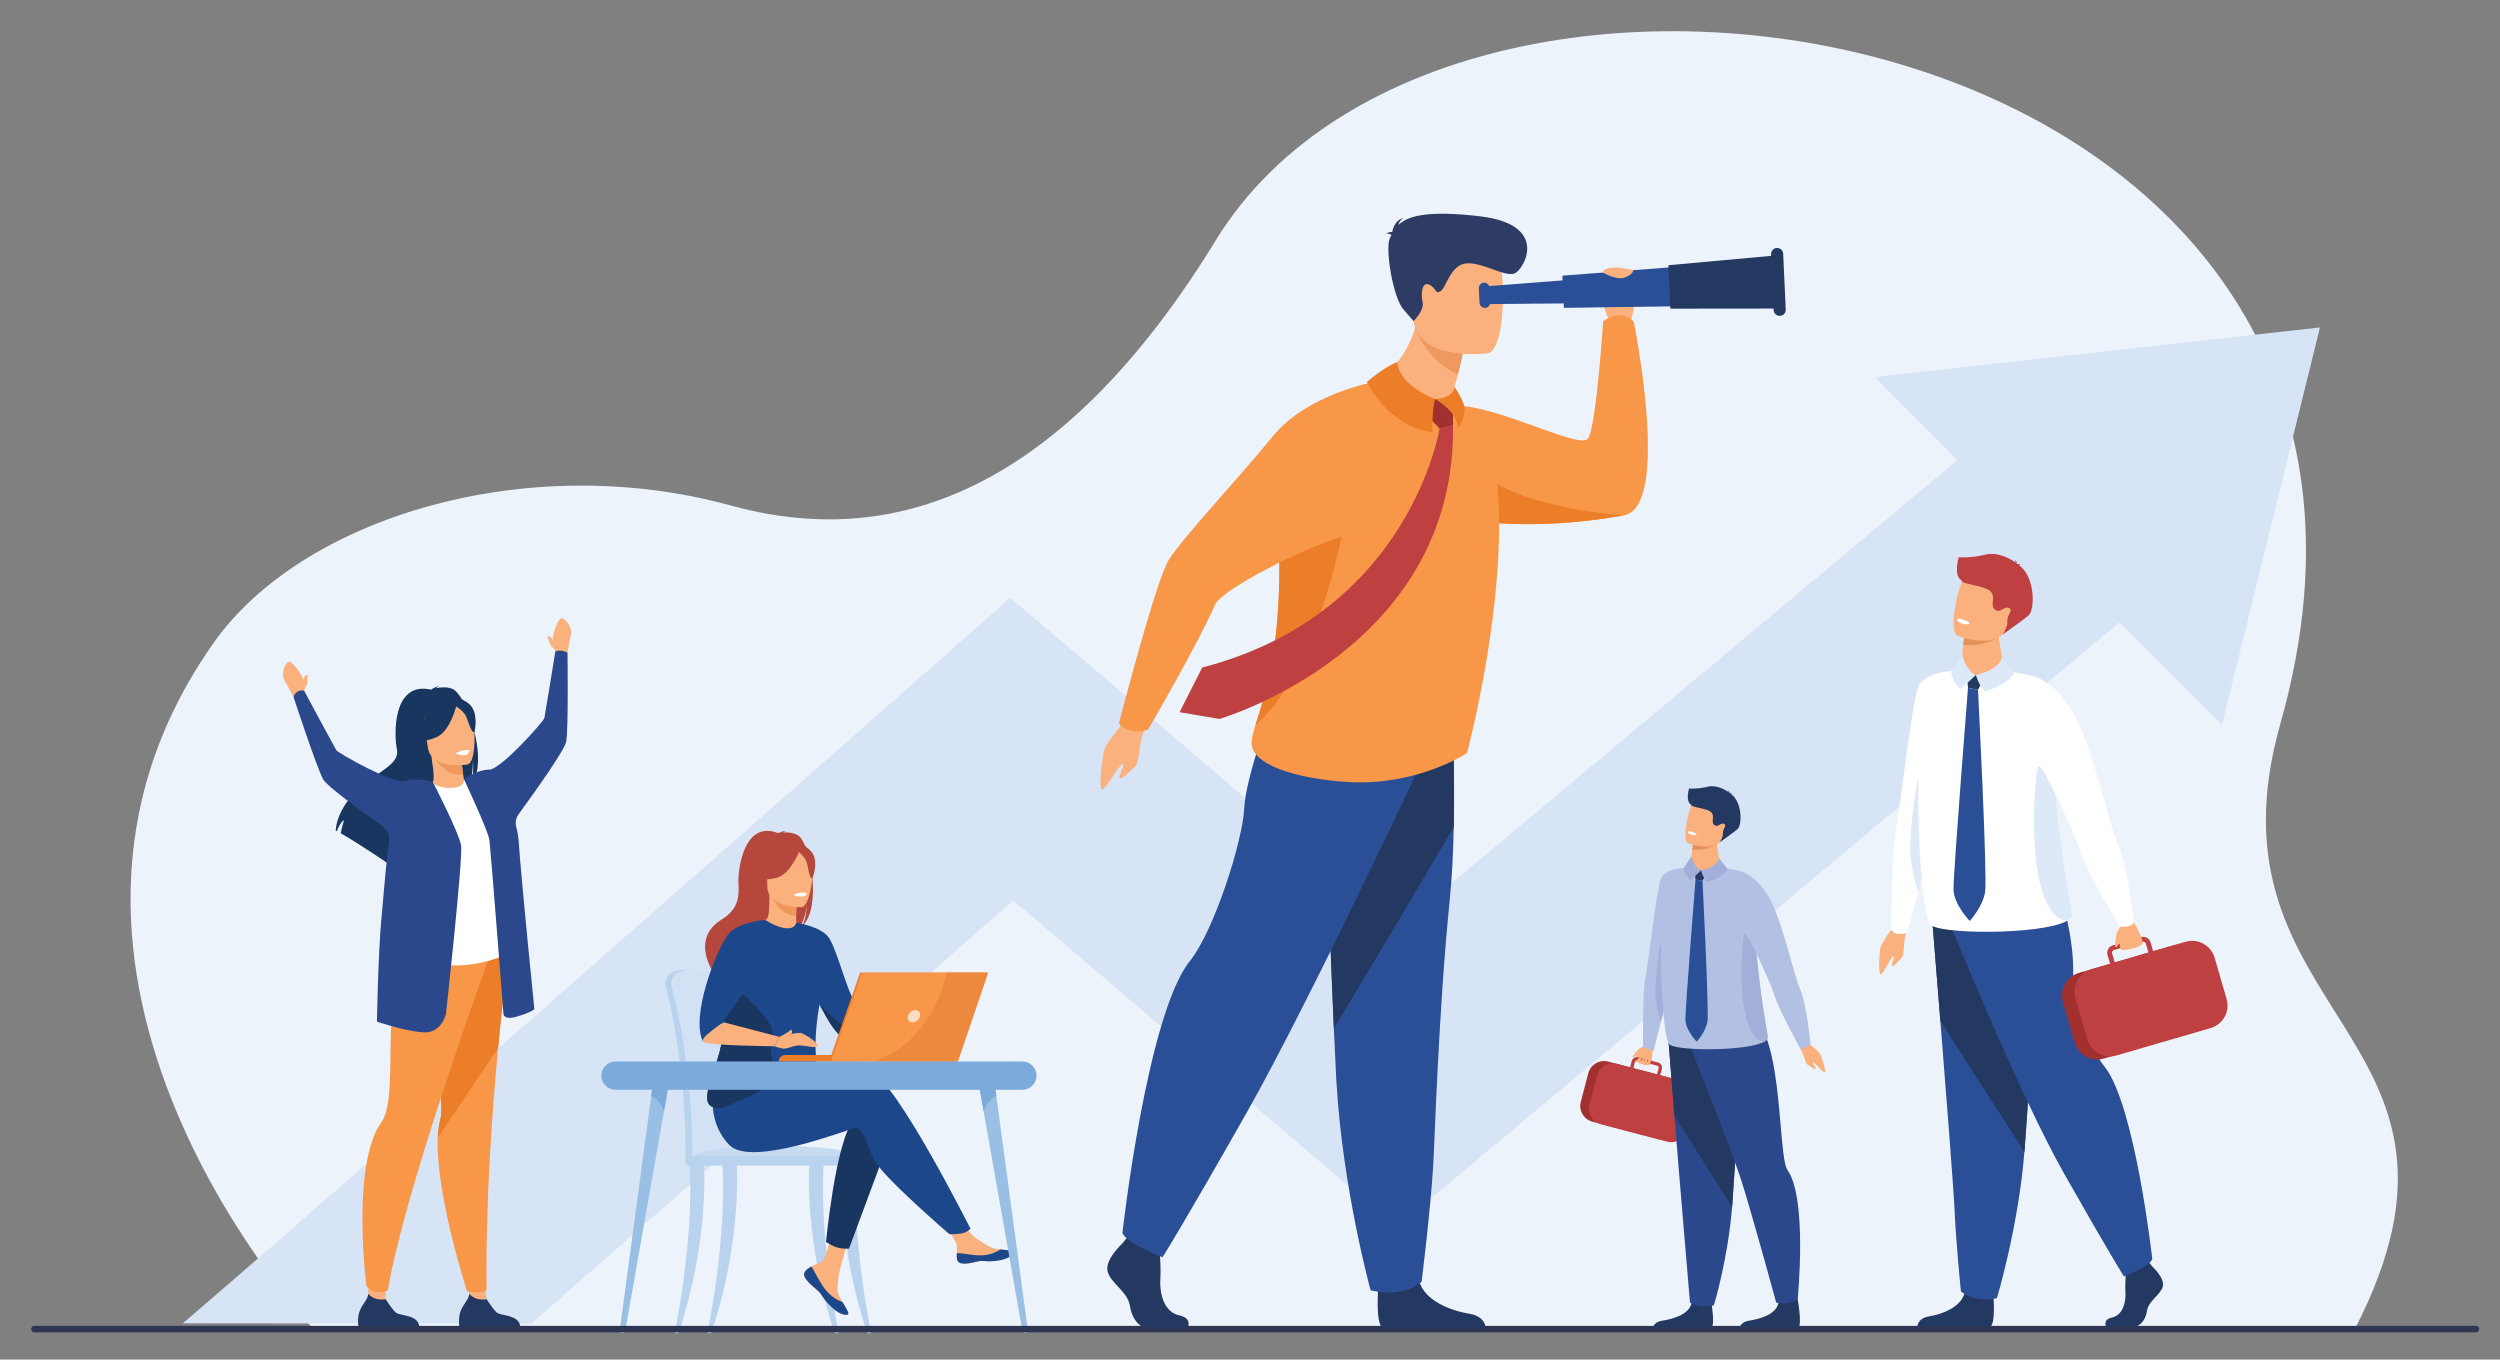 <?xml version="1.0" encoding="utf-8"?>
<!-- Generator: Adobe Illustrator 24.3.0, SVG Export Plug-In . SVG Version: 6.00 Build 0)  -->
<svg version="1.1" id="Layer_1" xmlns="http://www.w3.org/2000/svg" xmlns:xlink="http://www.w3.org/1999/xlink" x="0px" y="0px"
	 viewBox="0 0 1200 652.62" style="enable-background:new 0 0 1200 652.62;" xml:space="preserve">
<rect x="0" y="0" width="1200" height="652.62" fill="#808080" stroke="none"/>
<style type="text/css">
	.st0{fill:#ECF3FB;}
	.st1{fill:#D6E4F5;}
	.st2{fill:#B9D3EE;}
	.st3{fill:#D3E1F4;}
	.st4{fill:#C6DBF1;}
	.st5{fill:#FAB17E;}
	.st6{fill:#1C478A;}
	.st7{fill:#183660;}
	.st8{fill:#B6473D;}
	.st9{fill:#EE985E;}
	.st10{fill:#FFFFFF;}
	.st11{fill:#EC7E2A;}
	.st12{fill:#F89748;}
	.st13{fill:#F9DDBF;}
	.st14{fill:#EC893F;}
	.st15{fill:#99BFE5;}
	.st16{fill:#7CAADB;}
	.st17{fill:#2E3652;}
	.st18{fill:#B2C1E3;}
	.st19{fill:#A1302F;}
	.st20{fill:#BE4040;}
	.st21{fill:#A1AFD9;}
	.st22{fill:#243962;}
	.st23{fill:#2B488C;}
	.st24{fill:#E3915A;}
	.st25{fill:#2B4F97;}
	.st26{fill:#DEE9F7;}
	.st27{fill:#EE9960;}
	.st28{fill:#2E3B65;}
</style>
<g>
	<g>
		<path class="st0" d="M150.71,638.24c0,0-160.61-170.69-47.99-329.91c42.02-59.41,149.31-92.78,247.94-65.71
			c58.25,15.99,146.6,13.63,232.93-127.29C701.31-76.85,1190,10.53,1094.61,347.24c-40.18,141.83,109.58,148.28,35.4,291.31
			L150.71,638.24z"/>
		<g>
			<g>
				<path class="st1" d="M1020.24,296.3L670.39,588.98L486.32,432.18c-34.45,30.34-87.66,77.16-141.19,124.15
					c-36.58,32.11-66.19,58.06-90.2,79.06L87.75,635.2c46.36-39.47,233.03-203.51,358.79-314.37l38.45-33.9l186.07,158.51
					l273.11-228.48L1020.24,296.3z"/>
			</g>
			<polygon class="st1" points="899.9,180.97 1066.52,348.09 1113.58,157.17 			"/>
		</g>
		<g>
			<g>
				<g>
					<path class="st2" d="M353.69,533.12c-0.62-15.3-1.96-28.62-3.57-37.9c-2.56-14.8-4.86-23.31-4.89-23.4
						c-0.34-1.3-5.21-6.57-16.04-6.4c-10.83,0.16-9.8,7.07-9.8,7.07l0,0c0,0.23,0.03,0.45,0.08,0.61c0.1,0.36,10.04,36.4,9.61,82.93
						c-0.01,0.65-0.08,1.78-0.03,2.53c0,0,25.09,0.65,25.1,0C355.02,554.49,354.6,543.22,353.69,533.12z"/>
					<path class="st3" d="M356.84,555.79c-0.01,0.65-0.35,1.17-0.77,1.17h-0.01c-0.42-0.01-0.75-0.53-0.75-1.17h-21.5
						c-0.01,0.65-0.35,1.17-0.77,1.17h-0.01c-0.42-0.01-0.76-0.55-0.76-1.2c0.12-13.32-0.63-25.76-1.78-36.74
						c-2.86-27.38-8.14-45.67-8.22-45.93c-0.05-0.16-0.08-0.38-0.08-0.61c0,0-1.03-6.91,9.8-7.07c10.83-0.16,15.7,5.1,16.04,6.41
						c0.02,0.07,1.32,4.89,3.06,13.56c0.57,2.87,1.19,6.16,1.83,9.84c1.6,9.28,2.95,22.6,3.57,37.9
						C357.4,543.22,357.72,551.72,356.84,555.79z"/>
					<path class="st4" d="M330.68,556.96h84.31c0,0-1.96-7.95-50.79-6.76C329.65,551.03,330.68,556.96,330.68,556.96z"/>
					<g>
						<path class="st2" d="M323.82,639.94c9.78-49.49,7.26-79.85,7.25-80.23c-0.02-0.76,1.38-1.45,2.13-1.48
							c0.76-0.01,4.14-0.23,4.53,0.43c0.51,0.85,2.48,38.27-12.09,81.29H323.82z"/>
					</g>
					<g>
						<path class="st2" d="M402.54,639.94c-9.78-49.49-7.26-79.85-7.25-80.23c0.02-0.76-1.38-1.45-2.13-1.48
							c-0.76-0.01-4.14-0.23-4.53,0.43c-0.51,0.85-2.48,38.27,12.09,81.29H402.54z"/>
					</g>
					<g>
						<path class="st2" d="M418.14,639.94c-9.78-49.49-7.26-79.85-7.25-80.23c0.02-0.76-1.38-1.45-2.13-1.48
							c-0.76-0.01-4.14-0.23-4.53,0.43c-0.51,0.85-2.48,38.27,12.09,81.29H418.14z"/>
					</g>
					<g>
						<path class="st2" d="M339.53,639.94c9.78-49.49,7.26-79.85,7.25-80.23c-0.02-0.76,1.38-1.45,2.13-1.48
							c0.76-0.01,4.14-0.23,4.53,0.43c0.51,0.85,2.48,38.27-12.09,81.29H339.53z"/>
					</g>
					<path class="st2" d="M414.47,559.49H331.3c-1.26,0-2.29-1.03-2.29-2.29l0,0c0-1.26,1.03-2.29,2.29-2.29h83.17
						c1.26,0,2.29,1.03,2.29,2.29v0C416.77,558.46,415.74,559.49,414.47,559.49z"/>
					<g>
						<path class="st5" d="M412.08,483.35l28.02-6.07l1.65,4.02c0,0-30.92,18.4-33.82,17.5
							C405.04,497.91,412.08,483.35,412.08,483.35z"/>
						<path class="st5" d="M386.6,610.1c-0.7,0.8-0.79,1.7-0.44,2.66c0,0,0,0.01,0.01,0.01c0.64,1.78,2.76,3.76,5.23,5.74
							c0.31,0.25,0.6,0.49,0.84,0.7c0.06,0.06,0.13,0.11,0.19,0.17c0.05,0.04,0.1,0.09,0.15,0.13c2.3,2.12,1.43,2.6,5.56,6.9
							c4.71,4.9,7.95,4.99,8.87,4.54c0.78-0.38-0.81-2.98-2.56-5.9c-0.09-0.14-0.17-0.28-0.26-0.43c-0.23-0.39-0.47-0.78-0.7-1.17
							c-2.06-3.52-1.53-5.16-1.04-10.4c0.4-4.25,6.61-23.75,6.61-23.75l-9.02-1.55c0,0-2.72,15.53-5.71,17.92
							c-1.6,1.27-3.39,1.29-4.93,2.24c-0.11,0.07-0.22,0.13-0.32,0.2C388.19,608.7,387.3,609.29,386.6,610.1z"/>
						<path class="st6" d="M386.6,610.1c-0.7,0.8-0.79,1.7-0.44,2.66c0,0,0,0.01,0.01,0.01c0.79,1.77,2.86,3.75,5.24,5.72
							c0.31,0.26,0.59,0.5,0.83,0.72c0.06,0.06,0.13,0.11,0.19,0.17c0.05,0.04,0.1,0.09,0.15,0.13c2.3,2.12,1.43,2.6,5.56,6.9
							c4.71,4.9,7.95,4.99,8.87,4.54c0.78-0.38-0.81-2.98-2.56-5.9c-0.92-0.34-5.18-2.07-8.39-6.19c-2.84-3.62-4.73-8.27-6.66-10.96
							c-0.11,0.07-0.22,0.13-0.32,0.2C388.19,608.7,387.3,609.29,386.6,610.1z"/>
						<path class="st5" d="M459.37,604.46c0.56,2.79,4.53,2.32,8.96,1.24c4.44-1.08,3.38,0.2,9.7-0.49c6.31-0.7,8.23-3.05,8.42-3.99
							c0.17-0.83-2.95-1.13-6.29-1.51c-0.42-0.05-0.84-0.1-1.27-0.15c-3.78-0.47-6.55-2.91-9.98-4.91c-3.25-1.9-8.1-9.62-8.1-9.62
							l-8.66,0.69c0,0,4.54,6.9,6.3,9.9c1.03,1.76,0.98,4.1,0.85,5.9C459.24,602.48,459.17,603.48,459.37,604.46z"/>
						<path class="st6" d="M468.33,605.7c4.44-1.08,3.38,0.2,9.7-0.49c6.31-0.7,8.23-3.05,8.42-3.99c0.17-0.83-2.95-1.13-6.29-1.51
							l-0.03,0.06c0,0-3.79,2.68-9.04,2.81c-4.28,0.1-8.82-1.12-11.78-1.08c-0.07,0.98-0.13,1.98,0.07,2.96
							C459.93,607.25,463.9,606.79,468.33,605.7z"/>
						<path class="st5" d="M440.1,477.28c0,0,2.06-5.05,4.33-5.26c2.27-0.21,9.49-1.34,10.01-0.31c0.52,1.03,0,4.74-1.55,6.09
							c-1.55,1.34-11.14,3.51-11.14,3.51L440.1,477.28z"/>
						<path class="st7" d="M426.19,549.1l-18.66,50.22c0,0-2.87,0.28-5.62-0.51c-2.53-0.73-5.43-2.64-5.43-2.64
							s4.63-48.22,13.12-58.25C418.09,527.88,426.19,549.1,426.19,549.1z"/>
						<path class="st6" d="M352.38,528.78c0,0,53.62-18.13,65.58-14.27c11.96,3.86,47.87,75.3,47.87,75.3s-0.81,1.08-3.02,1.91
							c-2.06,0.77-7.04,0.72-7.04,0.72s-32.41-27.78-36.26-35.88c-3.86-8.1-5.4-15.82-9.26-15.05c-3.86,0.77-49.77,18.9-60.18,8.1
							c-10.42-10.8-7.69-24.84-7.69-24.84L352.38,528.78z"/>
						<path class="st8" d="M382.95,400.92c-2.32-1.32-5.1-1.46-7.04-1.35c0.5-0.52,1.48-0.7,1.48-0.7c-1.2-0.18-3.89,1.02-3.89,1.02
							c-16.76-6.46-19.39,18.22-19.04,23.95c0.35,5.73,0.39,12.33-7.97,17.47c-16.46,10.12-2.57,27.78-2.57,27.78
							c0.13,0.08,7.66,12.85,7.66,12.85c-0.42-4.63,20.95-29.08,32.1-36.4c2.71-4,3.68-11.06,3.75-11.61
							c-0.47,5.6-1.43,8.74-2.28,10.51C394.59,435.74,389.09,404.42,382.95,400.92z"/>
						<path class="st5" d="M383.01,445.9c0.06,0.03-5.38,2.85-9.48,1.73c-3.85-1.05-6.36-6.04-6.31-6.05
							c1.63-0.32,2.1-2.56,2.07-12.19l0.74,0.14l12.39,2.45c0,0-0.28,3.9-0.29,7.57C382.12,442.65,382.31,445.57,383.01,445.9z"/>
						<path class="st9" d="M382.42,431.99c0,0-0.28,3.9-0.29,7.57c-6.93-0.2-10.6-6.52-12.1-10.03L382.42,431.99z"/>
						<path class="st8" d="M368.75,428.18c0,0-3.63-5.74-4.51-10.65c-0.62-3.5,1.16-16.5,14.22-14.63c0,0,3.79,0.37,7.36,2.78
							c2.83,1.91,6.93,6.05,2.35,17.38l-1.19,3.83L368.75,428.18z"/>
						<path class="st5" d="M384.74,435.47c0,0-16.4,0.27-16.42-9.95c-0.01-10.22-2.14-17.07,8.34-17.67
							c10.47-0.6,12.51,3.29,13.35,6.7C390.84,417.96,389,435.13,384.74,435.47z"/>
						<path class="st8" d="M384.13,407.6c0,0-4.49,11.99-11.39,13.76c-6.89,1.77-9.88-0.07-9.88-0.07s5.29-4.2,6.38-11.53
							C369.24,409.75,380.74,401.89,384.13,407.6z"/>
						<path class="st8" d="M383.02,408.57c0,0,3.35,2.68,4.17,5.28c0.82,2.6,1.19,7.96,2.75,7.78c0,0,3.38-8.15-0.42-12.76
							C385.48,403.98,383.02,408.57,383.02,408.57z"/>
						<path class="st6" d="M346.48,490.03c-1.62-6.78,3.89-19.95,9.63-30.85c5.21-9.88,10.62-17.89,11.11-17.61
							c13.75,8.16,14.99,1.38,14.99,1.38l0,0c0.01,0,12.49,1.66,16.03,7.74c4.39,7.55,9.13,28.66,13.83,32.65
							c-0.72,2.21-0.41,3.39,0.35,6.13c0.16,0.59,0.35,1.15,0.54,1.68c0.71,1.93,1.6,3.49,2.36,4.85
							c-2.39,1.45-7.01,4.22-10.42,2.23c-5.19-3.04-9.24-12.28-11.52-15.97c-0.01-0.01-0.02-0.03-0.03-0.04
							c-4.95,28.04,1.78,34.43-1.63,37.38c-3.6,3.12-8.74-1.49-20.06,3.42c-7.42,3.22-17.72,7.88-24.66,8.69
							c-3.64,0.43-6.35-0.21-7.23-2.66C337.22,521.92,349.57,502.97,346.48,490.03z"/>
						<path class="st10" d="M381.09,429.27c0,0,0.31,1.3,3.54,1.1c0,0,2.71-0.17,2.63-1.59
							C387.25,428.77,384.62,427.76,381.09,429.27z"/>
						<path class="st7" d="M339.8,529.06c0.88,2.46,3.6,3.09,7.23,2.66c4.8-2.09,25.53-10.12,25.3-15.57
							c-0.34-8.06-3.99-8.32-1.41-18.26c2.07-7.99-17.09-22.84-20.15-26.06c-5.75,10.9-5.9,11.41-4.29,18.2
							C349.57,502.97,337.22,521.92,339.8,529.06z"/>
						<path class="st6" d="M337.45,500c3.68-5.16,7.51-7.89,10.03-9.27c-0.58-1.49,15.47-21.17,15.47-24.21
							c0-3.09,4.28-24.94,4.28-24.94s-13.37,0.83-18,7.28C343.44,456.93,331.42,488,337.45,500z"/>
						<path class="st5" d="M347.48,490.73l26.72,6.97l-2.51,4.5c0,0-32.51-0.23-34.24-2.21
							C335.73,498.02,347.48,490.73,347.48,490.73z"/>
						<path class="st7" d="M393.4,482.28c2.28,3.68,6.33,12.93,11.52,15.97c3.4,1.99,8.03-0.78,10.42-2.23
							c-0.77-1.36-1.65-2.92-2.36-4.85c-1.91,0.44-4.24,1-5.74,1.45C404.31,493.5,393.4,482.28,393.4,482.28z"/>
						<path class="st5" d="M374.2,497.7c0,0,8.39-2.37,10.39-1.82c2,0.56,8.85,5.09,7.88,6.32c-0.96,1.23-6.99-0.74-9.77-0.36
							s-4.92,1.74-6.92,1.45c-2-0.3-4.09-1.08-4.09-1.08L374.2,497.7z"/>
						<path class="st5" d="M374.2,497.7c0,0,4.1-2.11,5.27-3.31c0.15-0.15,0.4-0.12,0.51,0.06c0.31,0.49,0.61,1.45-0.83,2.39
							C377.07,498.21,374.2,497.7,374.2,497.7z"/>
					</g>
				</g>
				<g>
					<path class="st11" d="M412.97,509.51h-39.14l0,0c0-1.72,1.4-3.12,3.12-3.12h36.02V509.51z"/>
					<polygon class="st11" points="412.86,466.88 473.37,466.88 458.86,509.51 397.95,509.51 					"/>
					<polygon class="st12" points="474.27,466.88 459.75,509.51 398.84,509.51 413.75,466.88 					"/>
					<path class="st13" d="M441.64,487.8c-0.38,1.63-2,2.95-3.63,2.95s-2.64-1.32-2.27-2.95c0.38-1.63,2-2.95,3.63-2.95
						C441,484.85,442.01,486.17,441.64,487.8z"/>
					<path class="st14" d="M474.27,466.88l-14.52,42.63h-40.34c26.72-9.12,33.83-36.93,35.03-42.63H474.27z"/>
				</g>
			</g>
			<g>
				<g>
					<g>
						<path class="st15" d="M298.58,639.94c0.77,0,1.42-0.54,1.55-1.27l7.6-43.08l10.93-61.96l3.06-17.33l-7.79-0.22l-1.35,10.06
							l-9.49,70.68l-5.62,41.9C297.38,639.37,297.9,639.94,298.58,639.94z"/>
					</g>
					<path class="st16" d="M312.58,526.14c5.05,2.23,6.08,7.49,6.08,7.49l3.06-17.33l-7.79-0.22L312.58,526.14z"/>
				</g>
				<g>
					<g>
						<path class="st15" d="M492.26,639.94c-0.77,0-1.42-0.54-1.55-1.27l-7.6-43.08l-10.93-61.96l-3.06-17.33l7.79-0.22l1.35,10.06
							l9.49,70.68l5.62,41.9C493.46,639.37,492.94,639.94,492.26,639.94z"/>
					</g>
					<path class="st16" d="M478.26,526.14c-5.04,2.23-6.08,7.49-6.08,7.49l-3.06-17.33l7.79-0.22L478.26,526.14z"/>
				</g>
				<path class="st16" d="M295.43,523.1h195.31c3.74,0,6.8-3.06,6.8-6.8l0,0c0-3.74-3.06-6.8-6.8-6.8H295.43
					c-3.74,0-6.8,3.06-6.8,6.8v0C288.63,520.04,291.69,523.1,295.43,523.1z"/>
			</g>
		</g>
		<path class="st17" d="M1188.44,639.53H16.47c-0.86,0-1.56-0.7-1.56-1.56l0,0c0-0.86,0.7-1.56,1.56-1.56h1171.97
			c0.86,0,1.56,0.7,1.56,1.56v0C1190,638.83,1189.3,639.53,1188.44,639.53z"/>
		<g>
			<path class="st5" d="M788.7,502.25c0,0-5.17,6.42-3.56,7.29c1.62,0.87,5.89,2.51,6.9,1.48c1.01-1.03,1.32-8.59,1.32-8.59
				L788.7,502.25z"/>
			<path class="st5" d="M788.91,502.36c0,0-2.12,0.73-2.95,1.83c-0.83,1.1-2.67,2.78-2.22,3.24s3.09-1.59,3.09-1.59L788.91,502.36z"
				/>
			<path class="st18" d="M808.25,416.58c0,0-5.83,54.28-6.35,55.83c-0.11,0.34-0.57,2.05-1.21,4.53c-0.92,3.53-2.21,8.6-3.44,13.43
				c-1.86,7.29-3.56,14.01-3.56,14.01l-5.06-1.67c0,0-0.26-26.38,1.04-32.45c1.3-6.08,5.47-43.39,7.57-48.42
				C799.34,416.81,808.25,416.58,808.25,416.58z"/>
			<g>
				<path class="st19" d="M796.13,546.74l-31.8-8.34c-4.14-1.09-6.64-5.36-5.55-9.5l3.61-13.78c1.09-4.14,5.36-6.64,9.5-5.55
					l31.8,8.34c4.14,1.09,6.64,5.36,5.55,9.5l-3.61,13.78C804.54,545.32,800.27,547.82,796.13,546.74z"/>
				<path class="st20" d="M766.59,516.21l-3.66,13.94c-0.71,2.7,0.1,5.46,1.89,7.35c0.59,0.63,1.3,1.17,2.09,1.57c0,0,0,0,0,0l0,0
					c0.49,0.26,1.02,0.46,1.58,0.61l31.74,8.32c4.15,1.09,8.44-1.42,9.53-5.57l3.66-13.94c1.09-4.15-1.42-8.44-5.57-9.53
					l-10.93-2.87l0.78-2.97c0.36-1.37-0.47-2.78-1.84-3.15l-1.2-0.31l-6.65-1.74l-1.65-0.43c-0.66-0.17-1.36-0.08-1.95,0.27
					c-0.6,0.35-1.02,0.91-1.19,1.57l-0.78,2.97l-6.33-1.66c-0.25-0.07-0.5-0.12-0.75-0.16c0,0,0,0-0.01,0l0,0
					c-2.55-0.41-5.07,0.5-6.8,2.25l0,0C767.64,513.67,766.94,514.85,766.59,516.21z M795.37,515.68l-11.36-2.98l0.78-2.97
					c0.13-0.51,0.66-0.82,1.17-0.69l2.85,0.75l5.23,1.37l1.41,0.37c0.1,0.03,0.18,0.07,0.27,0.12c0.35,0.22,0.53,0.64,0.42,1.06
					L795.37,515.68z"/>
			</g>
			<path class="st5" d="M791.72,511.16c0,0,1.41-2.38,0.88-3.21c-0.53-0.83-2.43,2.47-2.43,2.47s1.3-2.83,0.82-3.3
				c-0.49-0.47-2.48,2.79-2.48,2.79s1.24-2.75,0.81-2.84c-0.44-0.09-1.91,2.31-1.91,2.31s0.77-2.06,0.07-1.96
				c-0.7,0.1-2.22,1.98-2.22,1.98L791.72,511.16z"/>
			<path class="st21" d="M800.69,476.93c-0.92,3.53-2.21,8.6-3.44,13.43c-0.79-2.23-1.8-5.78-2.44-10.65
				c-1.17-8.98,2.43-28.12,2.43-28.12L800.69,476.93z"/>
			<path class="st5" d="M867.39,500.02c0,0,5.64,4.58,6.33,6.01c0.7,1.43,2.45,6.73,2.36,8.43c-0.09,1.71-4.32-3.91-5.56-4.36
				c-1.24-0.45,1.3,2.3,1.01,2.9c-0.29,0.59-2.93-1.34-3.94-1.97c-1.01-0.63-1.72-4.92-3.22-7.25
				C862.87,501.45,867.39,500.02,867.39,500.02z"/>
			<path class="st22" d="M793.41,637.14h28.11c2.01-1.37-0.54-14.72-0.54-14.72s-7.67-2.91-9,3.01c-1.33,5.92-9.77,7.8-14.24,8.52
				C794.69,634.45,793.72,636.13,793.41,637.14z"/>
			<path class="st22" d="M835.1,637.14h28.11c2.01-1.37-0.54-14.72-0.54-14.72s-7.67-2.91-9,3.01c-1.33,5.92-9.77,7.8-14.24,8.52
				C836.37,634.45,835.41,636.13,835.1,637.14z"/>
			<path class="st23" d="M800.98,500.93c0,0,1.26,15.76,2.75,34.71c2.02,25.74,7.46,89.55,7.46,89.55s3.57,3.04,11.47,1.38
				c0,0,6.73-22.02,8.74-47.14c0.03-0.41,0.06-0.83,0.09-1.24c1.87-25.58,4.78-79.44,4.78-79.44L800.98,500.93z"/>
			<path class="st22" d="M800.55,495.48c0,0,1.69,21.21,3.18,40.16l27.68,43.79c0.03-0.41,0.06-0.83,0.09-1.24
				c1.87-25.58,4.78-79.44,4.78-79.44L800.55,495.48z"/>
			<path class="st23" d="M808.61,495.48c0,0,20.07,49.96,26.49,68.9c4.57,13.49,17.46,60.82,17.46,60.82s5.61,1.71,10.32-1.59
				c0,0,4.8-48.35-4.89-61.99c-5.14-7.23-1.28-75.19-22.12-75.77C815.03,485.27,808.61,495.48,808.61,495.48z"/>
			<path class="st18" d="M846.86,500.02c-8.37,4.72-44.23,4.62-45.89,0.91c-3.71-8.28-4.64-50.33-2.89-63.23
				c0,0,0.91-19.82,2.89-18.95c13.24-6.08,34.68-0.56,34.68-0.56c5.78,1.7,5.28,14.91,6.9,33.46c0.21,2.39,0.44,4.88,0.7,7.46
				c1.14,11.45,2.8,24.61,5.32,38.49C848.74,498.51,848.11,499.32,846.86,500.02z"/>
			<path class="st5" d="M825.75,415.96c-0.22,3.55-4.85,3.14-10.41,1.87c-5.56-1.27-3.55-4.55-3.55-4.55s0.08-2.52,0.43-5.54
				c0.13-1.1,0.29-2.27,0.5-3.4c0.1-0.55,0.21-1.1,0.33-1.63c0.73-3.12,11.11-0.11,11.03,0.73
				C823.89,405.72,825.54,413.17,825.75,415.96z"/>
			<polygon class="st22" points="813.84,422.15 813.4,417.25 819.55,418.41 817.18,422.78 			"/>
			<path class="st21" d="M811.93,410.98l-3.68,5.59c0,0,0,3.44,3.19,5.94l5.03-4.68C816.47,417.83,813.22,416.59,811.93,410.98z"/>
			<path class="st21" d="M816.47,417.83c0,0,1.04,3.74,3.06,5.46c0,0,7.85-2.11,9.72-6.13l-4.09-5.28
				C825.16,411.87,824.97,415.87,816.47,417.83z"/>
			<path class="st24" d="M824.16,405.22c0,0-5,3.32-11.92,2.53c0.13-1.1,0.29-2.27,0.5-3.4c1.37-0.33,2.51-0.54,2.51-0.54
				L824.16,405.22z"/>
			<path class="st5" d="M827.33,401.44c-2.44,6.72-11.36,5.01-15.15,3.93c-1.07-0.3-1.73-0.55-1.73-0.55
				c-1.17-0.53-1.54-2.58-1.43-5.17c0.2-5.12,2.22-12.34,3.38-14.09c1.75-2.62,4.66-5.28,13.3-1.57
				C834.35,387.7,830.46,392.82,827.33,401.44z"/>
			<path class="st22" d="M834.01,397.99c-2.73,2.23-8.59,6.35-8.59,6.35s0.65-0.77,1.45-2.99c0.09-0.25,0.12-0.62,0.11-1.01
				c-0.03-1.09,0.23-2.18,0.8-3.11c0.36-0.58,0.49-1.18,0.04-1.61c-0.74-0.7-2.01-0.06-2.84,0.51c-0.55,0.37-1.27,0.4-1.83,0.05
				c0,0-0.01,0-0.01-0.01c-2.33-1.46,0.24-4.03-1.65-6.17c-1.9-2.14-10.1-2.43-9.77-3.77c-2.8-1.58-1.03-7.42-0.98-7.73
				c0,0,4.02,0.36,9.04-0.9c4.07-1.02,8.56,1.59,9.99,2.67c0-0.26-0.04-0.62-0.23-1c0,0,0.62,0.61,0.61,1.32
				c0.06,0.06,0.09,0.11,0.07,0.12c0,0,0.81-0.02,1.28,0.3c0,0-0.35-0.11-0.51,0.1c-0.02,0.02-0.04,0.04-0.07,0.05
				C836.35,385.01,836.27,396.13,834.01,397.99z"/>
			<path class="st10" d="M814.43,400.47c0,0-0.44,0.85-2.64,0.14c0,0-1.85-0.59-1.54-1.56C810.25,399.05,812.25,398.8,814.43,400.47
				z"/>
			<path class="st25" d="M813.84,422.15c0,0-4.91,62.06-4.84,67.23c0.07,5.17,5.44,10.64,5.44,10.64s4.28-4.69,5.12-9.63
				c0.84-4.95-2.37-67.6-2.37-67.6L813.84,422.15z"/>
			<path class="st18" d="M835.66,418.19c0,0,7.93,1.9,14.2,13.94c6.27,12.04,11.22,36.32,14.21,42.73
				c2.99,6.41,5.04,26.59,5.04,26.59l-4.74,2.33c0,0-11.44-20.69-13.13-27.47c-0.92-3.67-14.9-33.05-14.9-33.05L835.66,418.19z"/>
			<path class="st21" d="M846.86,500.02C846.86,500.02,846.86,500.02,846.86,500.02c-14.93-2.15-10.66-51.55-9.49-51.75
				c1.17-0.2,5.46,8.83,5.46,8.83l0.41,2c1.14,11.45,2.8,24.61,5.32,38.49C848.74,498.51,848.11,499.32,846.86,500.02z"/>
		</g>
		<g>
			<g>
				<path class="st22" d="M1033.11,607.94c0,0,6.22,5.67,5,9.7c-1.21,4.03-6.82,6.72-7.58,11.64c-0.76,4.93-3.79,7.61-6.52,7.61
					c-2.73,0-13.01,0-13.01,0s-2.01-3.47,2.84-4.51c4.85-1.04,6.68-6.83,6.38-12.21c-0.3-5.37,0.45-12.54,0.45-12.54l10.31-2.39
					L1033.11,607.94z"/>
				<path class="st22" d="M956.86,622.61c0,0,1.12,12.91-1.61,14.25l-34.92-0.07c0,0,0-4.03,5.61-4.93
					c5.61-0.9,15.46-4.18,17.13-11.49C944.73,613.06,956.86,622.61,956.86,622.61z"/>
				<path class="st25" d="M927.37,440.27c0,0,1.84,22.63,4.01,49.83c2.94,36.95,6.48,82.33,6.83,90.93
					c0.6,14.93,3.03,38.81,3.03,38.81s5.76,5.67,17.28,3.28c0,0,10.27-34.09,13.2-70.16c0.05-0.59,0.09-1.19,0.14-1.78
					c2.73-36.72,6.97-114.04,6.97-114.04L927.37,440.27z"/>
				<path class="st22" d="M927.37,440.27c0,0,1.84,22.63,4.01,49.83l40.35,62.86c0.05-0.59,0.09-1.19,0.14-1.78
					c2.73-36.72,6.97-114.04,6.97-114.04L927.37,440.27z"/>
				<path class="st25" d="M935.79,442.95c0,0,33.2,81.95,55.03,120.46c21.83,38.51,28.65,49.26,28.65,49.26s12.51-4.93,13.64-8.28
					c0,0-8.35-74.35-22.97-92.47c-8.26-10.24-15.38-32.96-15.03-43.71c0.62-18.54-6.35-40.03-6.35-40.03L935.79,442.95z"/>
			</g>
			<path class="st5" d="M909.27,444.16c0,0-6.2,8.39-6.65,10.63c-0.46,2.24-0.99,10.24-0.25,12.58c0.74,2.34,4.61-6.99,6.17-8.06
				c1.56-1.08-0.98,3.67-0.37,4.39c0.61,0.72,3.6-2.92,4.77-4.16c1.18-1.24,0.62-7.45,1.88-11.24
				C916.08,444.53,909.27,444.16,909.27,444.16z"/>
			<path class="st10" d="M936.61,322.18c0,0-8.38,77.98-9.12,80.2c-0.16,0.48-0.82,2.95-1.75,6.5c-1.32,5.07-3.18,12.36-4.95,19.29
				c-2.67,10.47-5.55,19.52-5.55,19.52s-1.26,0.82-4.32,0.56c-2.08-0.18-3.2-1.96-3.2-1.96s0.31-38.28,2.17-47.01
				c1.87-8.73,7.85-62.34,10.88-69.56C923.8,322.52,936.61,322.18,936.61,322.18z"/>
			<path class="st26" d="M925.74,408.89c-1.32,5.07-3.18,12.36-4.95,19.29c-1.14-3.2-2.59-8.3-3.5-15.29
				c-1.68-12.9,3.49-40.4,3.49-40.4L925.74,408.89z"/>
			<path class="st10" d="M992.08,442.06c-12.02,6.78-63.54,6.63-65.92,1.31c-5.33-11.89-6.67-72.3-4.15-90.84
				c0,0,1.3-28.48,4.15-27.22c19.03-8.74,49.82-0.8,49.82-0.8c8.3,2.45,7.59,21.42,9.91,48.07c0.3,3.43,0.63,7.01,1,10.71
				c1.64,16.46,4.02,35.36,7.65,55.3C994.78,439.89,993.86,441.05,992.08,442.06z"/>
			<path class="st5" d="M961.75,321.3c-0.32,5.09-6.96,4.52-14.95,2.69c-7.98-1.82-5.09-6.53-5.09-6.53s0.12-3.62,0.62-7.96
				c0.19-1.58,0.42-3.25,0.72-4.88c0.14-0.8,0.3-1.58,0.48-2.34c1.04-4.48,15.96-0.16,15.85,1.05
				C959.08,306.59,961.44,317.3,961.75,321.3z"/>
			<polygon class="st22" points="944.63,330.19 944,323.15 952.84,324.82 949.44,331.1 			"/>
			<path class="st26" d="M941.9,314.15l-5.28,8.04c0,0,0,4.94,4.59,8.53l7.22-6.73C948.42,323.99,943.75,322.2,941.9,314.15z"/>
			<path class="st26" d="M948.42,323.99c0,0,1.5,5.37,4.39,7.84c0,0,11.28-3.03,13.97-8.81l-5.88-7.59
				C960.91,315.43,960.62,321.16,948.42,323.99z"/>
			<path class="st24" d="M959.46,305.86c0,0-7.18,4.77-17.13,3.64c0.19-1.58,0.42-3.25,0.72-4.88c1.96-0.48,3.61-0.77,3.61-0.77
				L959.46,305.86z"/>
			<path class="st5" d="M964.02,300.44c-3.51,9.66-16.32,7.19-21.77,5.64c-1.54-0.43-2.49-0.8-2.49-0.8
				c-1.69-0.76-2.21-3.71-2.06-7.42c0.29-7.35,3.19-17.73,4.86-20.24c2.51-3.76,6.69-7.59,19.11-2.26
				C974.1,280.7,968.52,288.06,964.02,300.44z"/>
			<path class="st20" d="M973.61,295.48c-3.92,3.2-12.35,9.12-12.35,9.12s0.94-1.11,2.08-4.3c0.13-0.36,0.17-0.89,0.15-1.46
				c-0.05-1.57,0.33-3.13,1.15-4.46c0.51-0.83,0.7-1.7,0.05-2.31c-1.06-1.01-2.88-0.08-4.07,0.73c-0.79,0.54-1.82,0.57-2.63,0.07
				c0,0-0.01-0.01-0.01-0.01c-3.35-2.1,0.35-5.8-2.37-8.86c-2.73-3.07-14.51-3.49-14.04-5.41c-4.02-2.27-1.49-10.66-1.41-11.1
				c0,0,5.77,0.51,12.98-1.29c5.85-1.47,12.3,2.29,14.35,3.84c0-0.37-0.06-0.89-0.32-1.43c0,0,0.89,0.88,0.87,1.9
				c0.09,0.09,0.13,0.15,0.1,0.17c0,0,1.17-0.02,1.85,0.43c0,0-0.5-0.16-0.73,0.14c-0.03,0.03-0.06,0.06-0.1,0.08
				C976.98,276.83,976.87,292.82,973.61,295.48z"/>
			<path class="st10" d="M945.49,299.04c0,0-0.63,1.22-3.8,0.21c0,0-2.66-0.85-2.22-2.25C939.48,297,942.35,296.65,945.49,299.04z"
				/>
			<path class="st25" d="M944.63,330.19c0,0-7.05,89.16-6.96,96.59c0.1,7.43,7.82,15.28,7.82,15.28s6.15-6.73,7.35-13.84
				c1.2-7.11-3.4-97.11-3.4-97.11L944.63,330.19z"/>
			<path class="st26" d="M992.08,442.06c-0.01,0-0.01,0-0.01,0c-21.44-3.09-15.3-74.06-13.62-74.34c1.68-0.28,7.85,12.69,7.85,12.69
				l0.59,2.88c1.64,16.46,4.02,35.36,7.65,55.3C994.78,439.89,993.86,441.05,992.08,442.06z"/>
			<g>
				<path class="st19" d="M1055.12,494.93l-45.35,13.2c-5.9,1.72-12.14-1.71-13.85-7.61l-5.72-19.65
					c-1.72-5.9,1.71-12.14,7.61-13.85l45.35-13.2c5.9-1.72,12.14,1.71,13.85,7.61l5.72,19.65
					C1064.45,486.98,1061.02,493.21,1055.12,494.93z"/>
				<path class="st20" d="M996.17,479.11l5.79,19.88c1.12,3.85,4.15,6.65,7.76,7.66c1.2,0.34,2.46,0.48,3.74,0.4c0,0,0,0,0.01,0l0,0
					c0.8-0.05,1.6-0.19,2.4-0.42l45.27-13.17c5.92-1.72,9.36-7.98,7.64-13.9l-5.78-19.88c-1.73-5.92-7.98-9.36-13.91-7.64
					l-15.59,4.54l-1.23-4.24c-0.57-1.96-2.63-3.09-4.59-2.52l-1.71,0.5l-9.48,2.76l-2.36,0.69c-0.95,0.27-1.73,0.91-2.21,1.77
					c-0.48,0.87-0.59,1.87-0.31,2.82l1.23,4.24l-9.03,2.63c-0.36,0.1-0.7,0.23-1.04,0.36c0,0,0,0-0.01,0l0,0
					c-3.44,1.38-5.88,4.35-6.71,7.79l0,0C995.6,475.2,995.61,477.17,996.17,479.11z M1031.26,457.21l-16.2,4.72l-1.23-4.24
					c-0.21-0.73,0.21-1.5,0.94-1.71l4.07-1.18l7.46-2.17l2.01-0.58c0.14-0.04,0.28-0.06,0.41-0.05c0.59,0.01,1.13,0.4,1.3,0.99
					L1031.26,457.21z"/>
			</g>
			<path class="st5" d="M1017.68,444.52c0,0-1.41,11.76,1.23,11.59c2.64-0.17,9.09-1.43,9.53-3.46c0.44-2.02-4.94-11.47-4.94-11.47
				L1017.68,444.52z"/>
			<path class="st5" d="M1018.02,444.49c0,0-2.02,2.51-2.19,4.48c-0.17,1.97-1.14,5.42-0.23,5.64c0.9,0.22,2.55-4.29,2.55-4.29
				L1018.02,444.49z"/>
			<path class="st10" d="M975.98,324.5c0,0,11.39,2.73,20.39,20.02c9,17.3,16.12,52.18,20.41,61.39c4.3,9.21,7.57,36.84,7.57,36.84
				s-0.67,1.37-2.99,1.88c-1.8,0.39-3.64,0.24-3.64,0.24s-16.93-27.12-19.36-36.87c-1.32-5.27-21.41-47.48-21.41-47.48L975.98,324.5
				z"/>
		</g>
		<g>
			<polygon class="st5" points="225.89,625.64 224.19,613.35 231.36,607.36 233.61,623.63 			"/>
			<path class="st22" d="M249.7,636.62h-29.22c0,0-0.7-4.45,0.83-7.83c1.46-3.24,3.74-5.24,3.95-7.73c1.86,1.91,4.14,3.14,8.37,2.57
				c0.52,0.84,3.34,5.33,5.07,6.57C240.6,631.58,249.11,631.09,249.7,636.62z"/>
			<path class="st12" d="M243.83,459.67c-1.91,15.37-3.47,29.87-4.75,43.38c-6.8,71.98-5.47,115.97-5.47,115.97s-0.49,1.3-4.71,1.32
				c-2.38,0.01-4.72-0.51-4.72-0.51s-15.23-47-14.05-73.75c0.14-3.22,0.52-6.14,1.19-8.66c3.65-13.68-13.52-66.02,5.15-85.51
				C235.13,432.43,244.71,452.62,243.83,459.67z"/>
			<path class="st11" d="M243.83,459.67c-1.91,15.37-3.47,29.87-4.75,43.38l-28.95,43.04c0.14-3.22,0.52-6.14,1.19-8.66
				c3.65-13.68-13.52-66.02,5.15-85.51C235.13,432.43,244.71,452.62,243.83,459.67z"/>
			<path class="st5" d="M266.83,313.03c0,0-0.7-3.51-1.5-6.19c-0.35-1.19,2.1-8.98,3.79-9.94c1.69-0.96,6.1,4.29,4.85,8.32
				c-0.64,2.07-1.69,8.8-1.69,8.8L266.83,313.03z"/>
			<path class="st5" d="M266.83,313.03c0,0-0.92-2.04-1.75-2.37c-0.83-0.33-1.72-3.66-2.33-4.98c0,0,0.59-0.86,1.62,0.25
				c0.63,0.68,2.03,2.67,2.03,2.67L266.83,313.03z"/>
			<path class="st5" d="M146.18,324.84c-0.18,0.37-0.43,1.03-0.65,1.65c0-0.17-0.01-0.34-0.01-0.5c-0.01-1.24-4.63-7.97-6.53-8.39
				c-1.9-0.42-4.58,5.89-2.21,9.37c1.22,1.79,4.2,7.92,4.2,7.92l4.92-2.54c0,0,0.28-2.22,0.98-2.78c0.7-0.56,0.58-4,0.77-5.45
				C147.66,324.13,146.85,323.48,146.18,324.84z"/>
			<path class="st5" d="M176.88,621.96c-0.41-3.94-0.52-14.3-0.52-14.3s10.56-3.38,10.17-1.06c-1.91,11.4-1.39,17.04-1.39,17.04
				l-4.27,2.55L176.88,621.96z"/>
			<path class="st12" d="M235.01,458.94c0,0-40.8,111.84-48.83,160.35c0,0-1.86,1.28-5.33,0.85c-3.94-0.48-5.02-3.22-5.02-3.22
				s-7.37-58.14,7.28-78.33c10.06-13.87-4.34-74.78,19.1-79.66C225.65,454.06,235.01,458.94,235.01,458.94z"/>
			<path class="st7" d="M227.76,351.36C227.76,351.35,227.76,351.35,227.76,351.36c-0.01-0.05-0.02-0.1-0.03-0.15
				c-0.24-0.98-0.5-1.95-0.78-2.91c0,0,0,0,0,0c-0.85-2.94-1.87-5.74-2.97-8.21c-0.63-1.42-1.28-2.73-1.95-3.9
				c-0.1-0.18-0.2-0.35-0.3-0.52l0,0c-1.58-2.65-3.2-4.48-4.66-5.05c-2.67-1.03-5.63-0.74-7.68-0.32c0.45-0.62,1.47-0.98,1.47-0.98
				c-1.31,0-3.97,1.69-3.97,1.69c-18.79-4.2-17.69,22.38-16.41,28.41c1.28,6.03-4.78,8.95-13.31,15.12
				c-16.28,11.76-16.01,24.23-16.01,24.23c0.15,0.06,0.31,0.13,0.47,0.22c0.66-1.61,2.05-4.67,3.5-5.31
				c-0.04,0.14-1.23,4.1-1.56,6.31c2.48,1.37,5.91,3.48,9.64,5.87c0,0,0,0,0,0c4.99,3.19,10.49,6.86,14.9,9.85
				c-0.21-1.21-0.42-2.94-0.11-3.92l1.41,4.35l0.18,0.57c2.82,1.91,5.04,3.43,6.16,4.22c0.12,0.08,0.22,0.15,0.31,0.21
				c0.33,0.23,0.51,0.35,0.51,0.35c-0.37-1.54,1.27-5.55,4.03-10.61c0.19-0.35,0.39-0.71,0.59-1.07c0.89-1.6,1.88-3.28,2.95-5.02
				c0.39-0.63,0.77-1.26,1.18-1.89c0,0,0,0,0,0c0.32-0.51,0.65-1.03,0.99-1.55l0,0c0.8-1.23,1.63-2.48,2.47-3.72
				c2.18-3.23,4.5-6.43,6.78-9.37c3.32-4.28,6.57-8,9.3-10.43c0.09-0.18,0.17-0.37,0.25-0.56c0.43-0.99,0.75-2.09,1.01-3.21
				c0.08-0.34,0.15-0.68,0.21-1.01c0.68-3.58,0.69-7.13,0.68-7.97c0.22,3.46,0.13,6.06-0.1,8.03c-0.05,0.43-0.11,0.83-0.17,1.2l0,0
				c-0.15,0.84-0.31,1.54-0.49,2.11c0.45-0.55,0.84-1.16,1.19-1.82c0.23-0.43,0.43-0.89,0.62-1.37
				C230.26,367.59,229.67,359.21,227.76,351.36z"/>
			<path class="st5" d="M224.23,378.29c0.06,0.02-5.26,3.87-9.78,3.33c-4.25-0.51-7.7-5.4-7.65-5.42c1.68-0.6,1.82-3.05,0.27-13.25
				l0.8,0.04l13.53,0.65c0,0,0.32,4.18,0.89,8.08C222.77,374.98,223.43,378.05,224.23,378.29z"/>
			<path class="st9" d="M221.4,363.63c0,0,0.32,4.18,0.89,8.08c-7.38,0.89-12.27-5.24-14.41-8.72L221.4,363.63z"/>
			<path class="st7" d="M206.31,361.75c0,0-4.76-5.52-6.46-10.58c-1.21-3.62-1.37-17.68,12.77-17.75c0,0,4.08-0.2,8.24,1.79
				c3.31,1.58,8.3,5.32,5.24,18.07l-0.66,4.25L206.31,361.75z"/>
			<path class="st10" d="M245.53,456.79c0,0-17.6,10.46-39.7,5.08c-0.26-0.06-18.2-2.93-18.2-2.93c0.31-0.84,2.63-14.7,2.93-15.48
				c3.92-10.12,11.09-65.03,17.07-67.74c1.53,1.67,5.9,2.8,9.64,2.47c4.31-0.38,5.75-2.24,5.39-4.24c4.77,2.25,8.43,4.35,8.43,4.35
				C235.44,384.83,245.53,456.79,245.53,456.79z"/>
			<path class="st5" d="M224.41,366.95c0,0-17.35,2.87-18.98-7.96c-1.62-10.84-4.96-17.76,6.05-20.06c11.01-2.29,13.79,1.52,15.21,5
				C228.12,347.42,228.88,365.92,224.41,366.95z"/>
			<path class="st7" d="M219.37,337.49c0,0-2.87,13.42-9.9,16.39c-7.03,2.97-10.49,1.48-10.49,1.48s4.94-5.29,4.95-13.24
				C203.92,342.12,214.88,331.97,219.37,337.49z"/>
			<path class="st7" d="M218.34,338.7c0,0,3.98,2.31,5.26,4.94c1.28,2.63,2.51,8.25,4.14,7.81c0,0,2.3-9.18-2.46-13.46
				C220.23,333.44,218.34,338.7,218.34,338.7z"/>
			<path class="st23" d="M272.4,313.28c-0.71-0.25-1.75-0.84-3.1-0.96c-1.21-0.11-2.73,0.29-2.73,0.29s-4.9,30.44-5.26,32.05
				c-0.36,1.61-21,24.86-26.57,24.77c-5.02-0.08-10.98,3.79-12.08,4.54c0,0,11.7,24.74,12.28,29.39c0.63,5.06,6.69,82.94,6.69,82.94
				s-0.36,3.62,6.41,1.68c6.77-1.95,8.46-3.56,8.46-3.56s-6.22-61.31-7.52-80.38c-0.18-2.56-0.59-4.93-1.19-7.11
				c-0.57-2.11-0.12-4.36,1.16-6.13c8.56-11.75,22.07-30.78,22.83-34.83C272.9,350.01,272.4,313.28,272.4,313.28z"/>
			<path class="st22" d="M201.23,636.62h-29.22c0,0-0.7-4.45,0.83-7.83c1.46-3.24,3.74-5.24,3.95-7.73
				c1.86,1.91,4.14,3.14,8.37,2.57c0.52,0.84,3.34,5.33,5.07,6.57C192.13,631.58,200.64,631.09,201.23,636.62z"/>
			<path class="st23" d="M221.31,405.75c-0.98-6.06-13.56-30.4-13.56-30.4s-7.95-2.38-13.18-0.48c-5.23,1.9-32.3-13.39-33.17-14.8
				c-0.87-1.41-15.37-28.43-15.37-28.43s-1.2-0.7-3.13,0.31c-1.91,0.99-1.91,2.93-1.91,2.93s11.19,34.02,14.17,39.28
				c1.8,3.17,16.89,14.22,28.59,22.49c2.23,1.58,3.41,4.27,3.04,6.98c-1.57,11.63-1.97,18.18-3.78,38.14
				c-1.5,16.56-2.08,48.62-2.08,48.62s13.1,4.53,22.13,5.13c9.04,0.6,11.01-8.93,11.01-8.93S222.32,411.99,221.31,405.75z"/>
			<path class="st10" d="M218.72,361.59c0,0,2.11,1.24,4.6,0.86c1.71-0.26,2.09-2.28,2.09-2.28s-1.19-0.37-3.08,0.01
				C220.44,360.57,218.72,361.59,218.72,361.59z"/>
		</g>
		<g>
			<path class="st5" d="M773.05,155.04c0,0-8.12-14.43,0-17.37c8.12-2.94,11.8-0.23,12.18,3.06c0.39,3.29-3.09,16.24-3.09,16.24
				L773.05,155.04z"/>
			<path class="st12" d="M779.56,247.34c-14.81,2.67-28.42,3.91-40.71,4.18c-11.66,0.26-22.13-0.34-31.29-1.41
				c-2.46-0.28-4.82-0.6-7.09-0.94c-23.97-3.64-37.21-10.08-37.21-10.08s21.9-45.85,39.6-44.09c20.76,2.07,55.93,20.7,59.43,15.47
				c3.94-5.89,7.23-56.36,7.23-56.36c9.2-6.3,14.7,0.34,14.7,0.34S802.2,243.25,779.56,247.34z"/>
			<path class="st11" d="M779.56,247.34c-14.81,2.67-28.42,3.91-40.71,4.18c-11.66,0.26-22.13-0.34-31.29-1.41
				c-5.52-17.56-9.49-35.5,1.61-24.69C728.77,244.5,779.56,247.34,779.56,247.34z"/>
			<path class="st22" d="M661.6,617.53c0,0-1.58,18.23,2.28,20.12l49.31-0.1c0,0,0-5.69-7.92-6.96c-7.92-1.26-21.83-5.9-24.19-16.23
				C678.72,604.04,661.6,617.53,661.6,617.53z"/>
			<path class="st25" d="M697.8,396.93c-0.24,11.92-0.82,24.21-1.94,35.26c-5.33,52.43-7.2,115.77-7.96,127.99
				c-1.33,21.2-5.51,55.07-5.51,55.07s-8.31,7.89-24.5,4.12c0,0-13.42-48.78-16.41-100.15c-0.05-0.84-0.09-1.69-0.14-2.54
				c-0.35-6.79-0.71-14.56-1.08-22.93c-2.47-56.08-5.15-139.39-5.15-139.39l61.88-14.53C696.98,339.83,698.4,367.22,697.8,396.93z"
				/>
			<path class="st22" d="M697.8,396.93c-15.68,27.05-45.57,76.9-57.54,96.83c-2.47-56.08-5.15-139.39-5.15-139.39l61.88-14.53
				C696.98,339.83,698.4,367.22,697.8,396.93z"/>
			<path class="st5" d="M541.13,344.52c0,0-10.07,11.84-10.97,15.12c-0.91,3.28-2.52,15.11-1.65,18.67
				c0.86,3.55,7.56-9.91,9.99-11.35c2.43-1.44-1.83,5.36-1,6.49c0.83,1.13,5.64-3.97,7.51-5.69c1.87-1.73,1.69-11.01,3.94-16.5
				C551.2,345.76,541.13,344.52,541.13,344.52z"/>
			<path class="st22" d="M538.76,596.82c0,0-8.78,8.01-7.06,13.7c1.71,5.69,9.63,9.48,10.7,16.44c1.07,6.96,5.35,10.75,9.2,10.75
				c3.85,0,18.37,0,18.37,0s2.84-4.89-4.01-6.37c-6.85-1.48-9.43-9.65-9-17.24c0.43-7.59-0.64-17.7-0.64-17.7l-14.56-3.37
				L538.76,596.82z"/>
			<path class="st25" d="M687.23,355.63c0,0-57.92,123.93-88.75,178.31c-30.82,54.38-40.46,69.55-40.46,69.55
				s-17.66-6.96-19.26-11.7c0,0,11.79-104.98,32.43-130.57c11.66-14.46,25.36-57.85,26.01-73.03c0.64-15.17,14.17-51.39,14.17-51.39
				L687.23,355.63z"/>
			<path class="st12" d="M704.16,361.48c0,0-23.03,15.4-55.63,13.97c-14.31-0.63-42.69-4.68-47.27-16.06
				c-1.08-2.67-0.29-6.06,1.33-11.27c4.19-13.52,13.95-39.28,11-96.38c-0.28-5.31-0.13-10.31,0.38-14.99
				c3.07-28.13,19.19-44.78,34.77-50.23c38-13.28,50.66,5.12,50.66,5.12s16.8,13.31,19.33,41.08
				C723.79,288.27,704.16,361.48,704.16,361.48z"/>
			<path class="st5" d="M659.88,183.33c0,0,17.43,10.6,36.34,7.61c0,0,3.74-0.95,1.9-5.34c1.15-3.54,1.01-3.22,1.68-5.86
				c1.66-6.06,2.17-9.55,2.17-9.55l-10.73-11.28l-10.16-10.78C678.26,173.9,659.88,183.33,659.88,183.33z"/>
			<path class="st27" d="M679.44,157.9c0,0,5.84,15.61,20.36,21.84c1.66-6.06,2.74-12.39,2.74-12.39l-11.3-8.44L679.44,157.9z"/>
			<path class="st5" d="M714,169.65c0,0-33.28,4.16-35.62-16.29c-2.34-20.45-8.2-33.69,12.94-37.21
				c21.15-3.52,26.18,3.83,28.64,10.47C722.44,133.26,722.6,168.04,714,169.65z"/>
			<path class="st28" d="M667.88,112.83c-0.29-0.36-0.97-0.66-2.51-0.8c0,0,1.26-0.72,2.91-0.7c0.4-2.13,1.69-5.88,5.41-6.66
				c0,0-2.02,0.98-2.37,3.25c4.44-4.23,13.71-7.07,38.98-4.11c33.31,3.9,21.49,24.87,17.07,27.26c-4.42,2.39-15.04-5.02-23.12-4.68
				c-8.08,0.33-10.05,11.92-12.85,13.41c-2.79,1.49-1.61-1.29-5.25-3.1c-3.64-1.81-4.22,4.3-3.3,8.33c0.92,4.03-4.36,9.09-4.36,9.09
				s0,0-4.93-5.72c-4.93-5.72-8.88-29.33-6.36-34.24C667.43,113.71,667.65,113.27,667.88,112.83z"/>
			<g>
				<polygon class="st25" points="769.52,145.47 713.02,145.97 712.63,137.47 768.96,133.11 				"/>
				<polygon class="st25" points="812.16,146.89 750.65,147.77 749.95,132.32 811.29,127.57 				"/>
				<polygon class="st22" points="853.64,148.1 801.77,148.16 800.82,127.3 852.48,122.6 				"/>
				<path class="st22" d="M854.38,151.62L854.38,151.62c1.6-0.07,2.84-1.43,2.77-3.03l-1.22-26.8c-0.07-1.6-1.43-2.84-3.03-2.77l0,0
					c-1.6,0.07-2.84,1.43-2.77,3.03l1.22,26.8C851.43,150.45,852.78,151.69,854.38,151.62z"/>
				<path class="st25" d="M712.85,147.78L712.85,147.78c-1.42,0.06-2.63-1.04-2.69-2.46l-0.32-6.95c-0.06-1.42,1.04-2.63,2.46-2.69
					l0,0c1.42-0.06,2.63,1.04,2.69,2.46l0.32,6.95C715.37,146.51,714.27,147.72,712.85,147.78z"/>
			</g>
			<path class="st11" d="M602.59,348.12c4.19-13.52,13.95-39.28,11-96.38c-0.28-5.31-0.13-10.31,0.38-14.99l0,0
				c12.5-1.07,31.62,12.44,31.62,12.44S633.82,320.96,602.59,348.12z"/>
			<path class="st12" d="M659.88,183.33c0,0-32.06,5.51-48.79,25.93c-16.72,20.42-43.62,49.2-49.98,59.28
				c-6.36,10.08-24.02,78.68-24.02,78.68s1.17,2.21,6.03,3.49c4.66,1.23,8.04-0.68,8.04-0.68S574.56,310,583.36,290
				c3.66-8.31,66.92-41.22,90.7-37.81C683.4,253.54,659.88,183.33,659.88,183.33z"/>
			<path class="st5" d="M769.18,130.67c0,0,6.9,4.22,11.02,2.43c4.13-1.78,3.76-3.42,3.76-3.42S771.5,126.23,769.18,130.67z"/>
			<path class="st20" d="M690.99,205.7c0,0-14.07,88.84-113.91,114.7l-10.88,21.46l19.11,3.23c0,0,113.66-32.93,112.13-140.96
				L690.99,205.7z"/>
			<polygon class="st19" points="688.81,191.52 684.2,191.97 684.2,198.64 690.99,205.7 697.44,204.13 697.44,194.87 692.8,191.52 
							"/>
			<path class="st11" d="M670.72,173.85c0,0-4.46,1.01-14.66,9.48c0,0,10.14,21.53,31.54,24.11c0,0-0.35-9.99,1.2-15.92
				C688.81,191.52,671.85,185.45,670.72,173.85z"/>
			<path class="st11" d="M688.81,191.52c0,0,10.44,5.54,11.21,14.18c0,0,3.99-6.32,2.83-10.7c-1.16-4.38-4.74-9.4-4.74-9.4
				S698.48,190.88,688.81,191.52z"/>
		</g>
	</g>
</g>
</svg>
